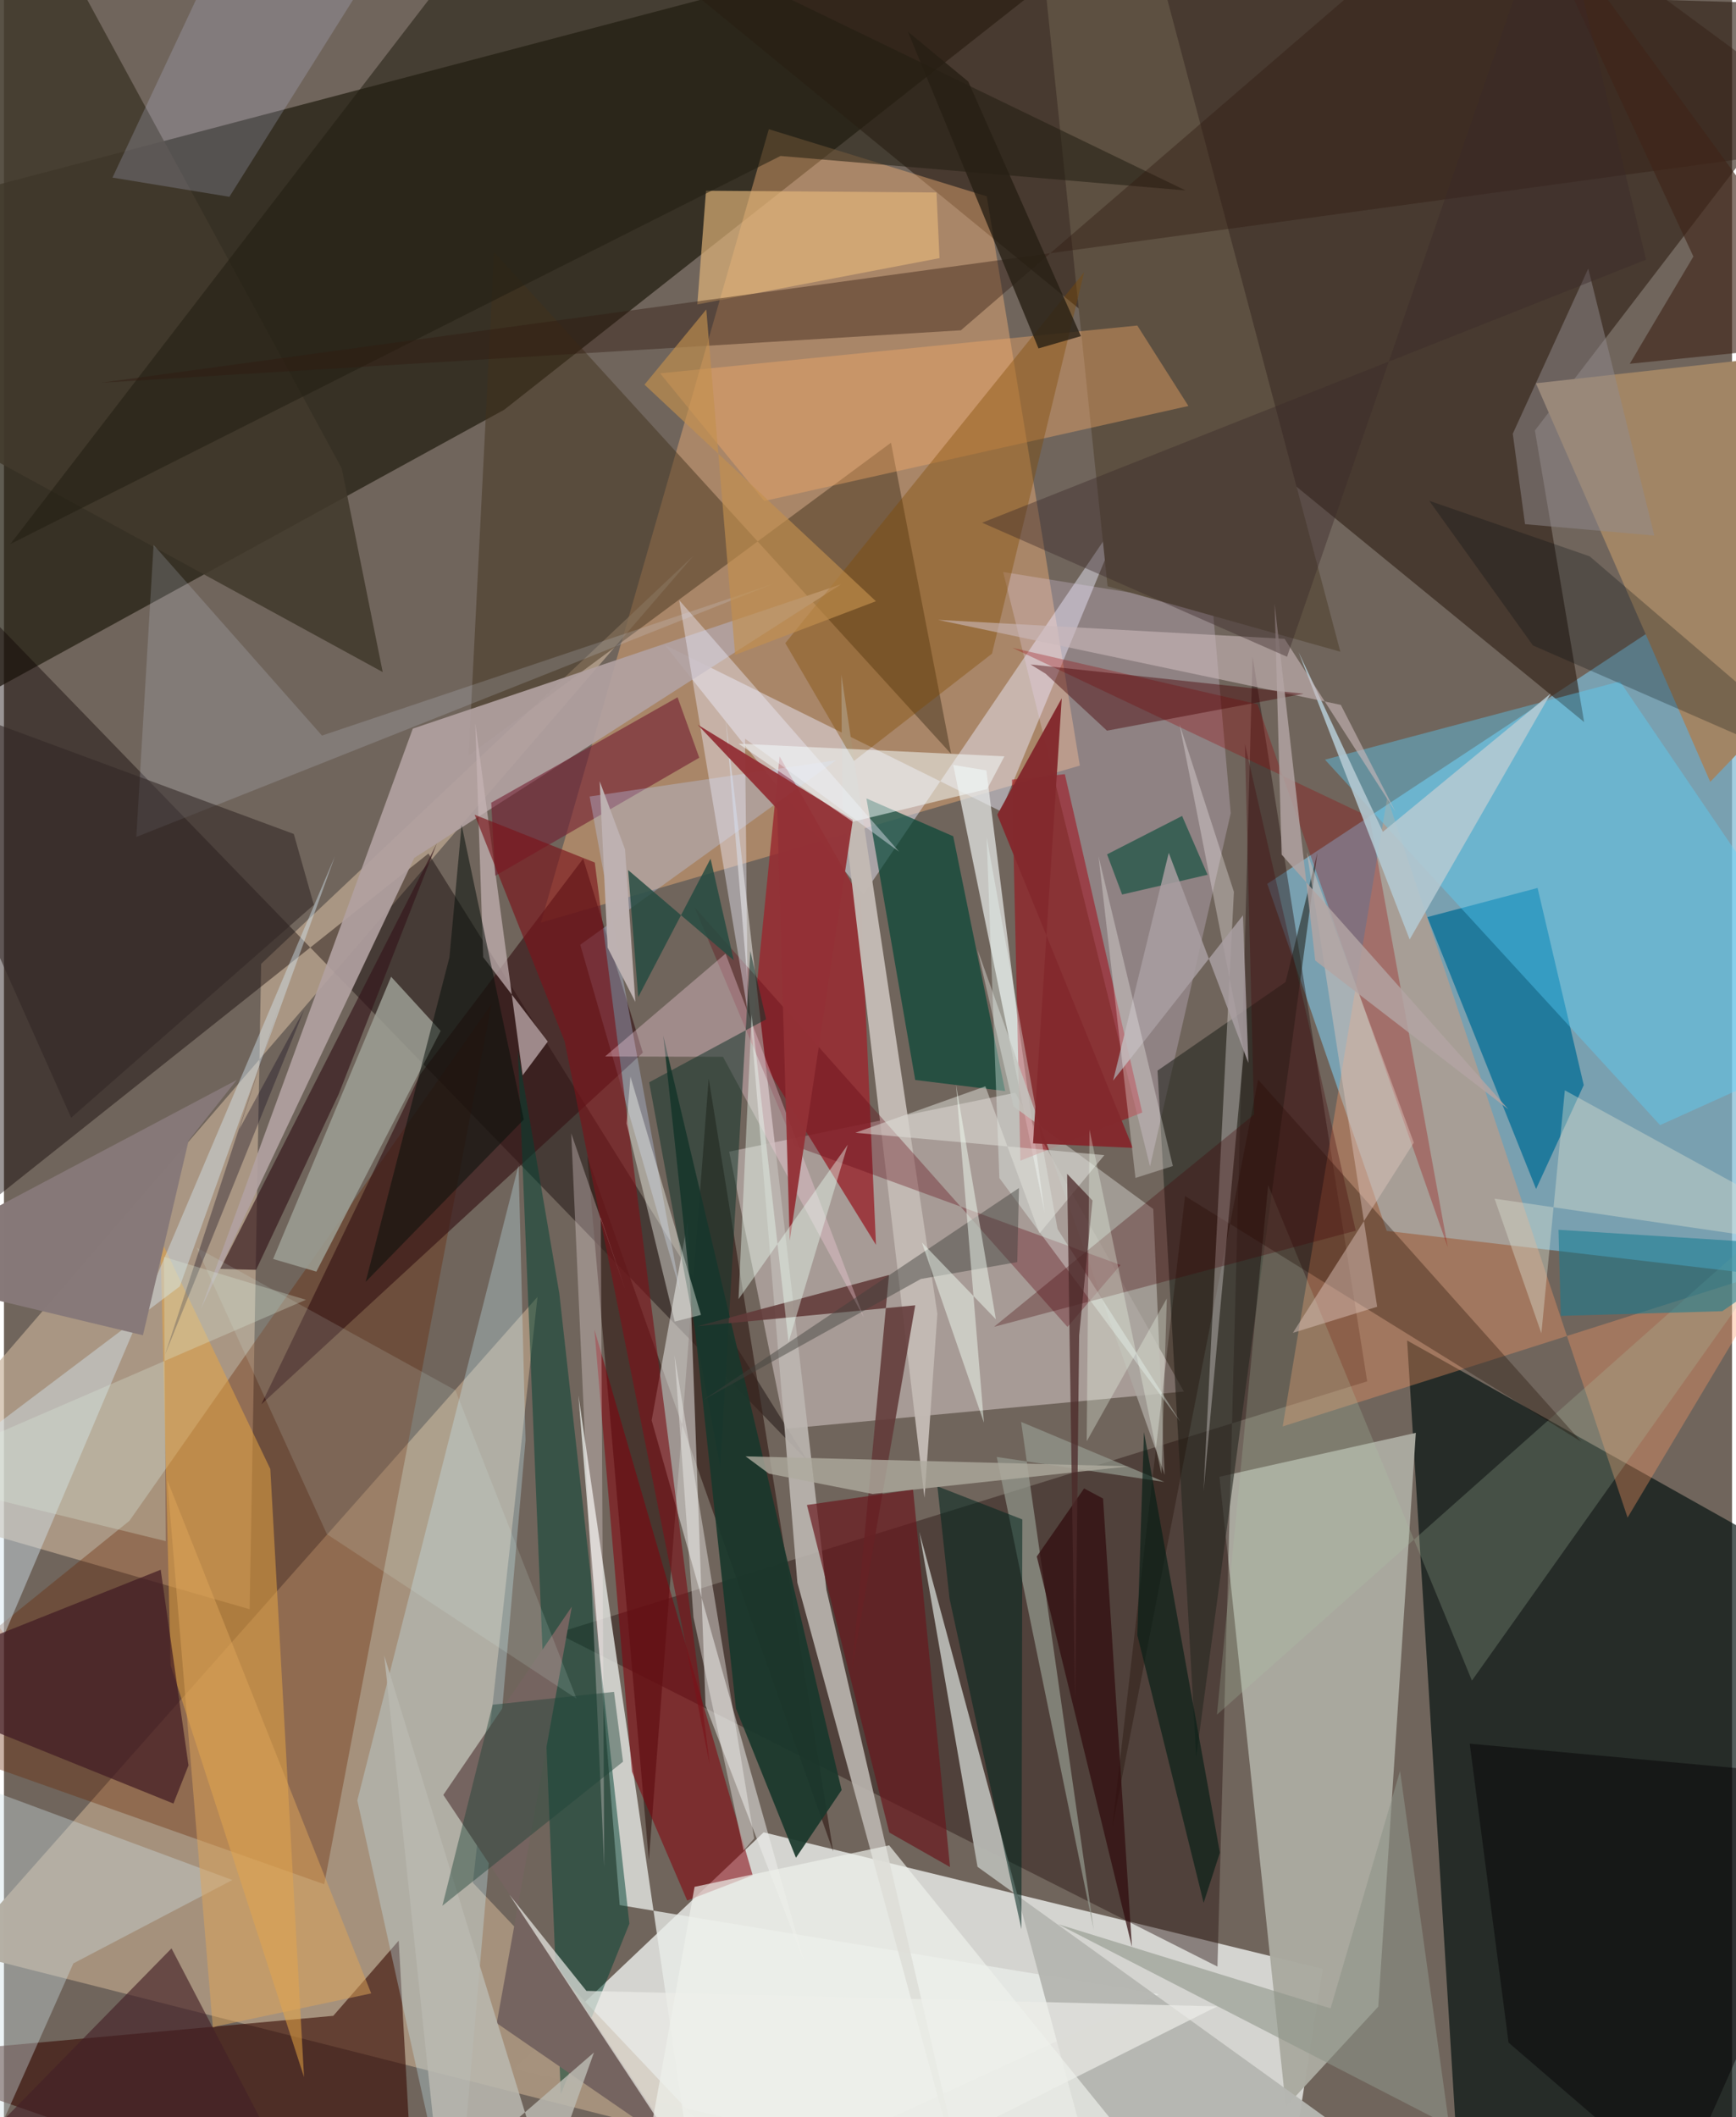 <svg xmlns="http://www.w3.org/2000/svg" width="228" height="278" viewBox="0 0 836 1024"><path fill="#70655c" d="M0 0h836v1024H0z"/><path fill="#f8fbf9" fill-opacity=".737" d="M246.953 1000.641L367.53 886.24l270.48 66.024L616.93 1086z"/><path fill="#221e10" fill-opacity=".722" d="M-62 104.893V364.94l304.04-166.79L572.27-62z"/><path fill="#7cb9d2" fill-opacity=".71" d="M898 238.266L611.158 427.474l57.785 167.872 216.552 25.284z"/><path fill="#041210" fill-opacity=".678" d="M878.583 1086H705.84l-27.031-437.657L898 771.373z"/><path fill="#302015" fill-opacity=".624" d="M740.626 208.208L898 2.805 320.037-14.4 764.44 349.24z"/><path fill="#a6927d" fill-opacity=".988" d="M-22.145 943.8L258.11 627.262l-31.236 283.361 119.612 126.598z"/><path fill="#fcb879" fill-opacity=".404" d="M370.025 62.491l105.438 32.474 45.01 275.316-260.719 75.962z"/><path fill="#aaaaa0" fill-opacity=".976" d="M620.16 1018.97l44.703-48.436 18.155-277.517-95.001 21.246z"/><path fill="#d5c9c6" fill-opacity=".545" d="M489.2 528.512l-138.368 28.499 27.079 134.061 192.892-18.041z"/><path fill="#c6af98" fill-opacity=".655" d="M-60.948 726.51l394.527-457.732-209.157 197.41-5.57 312.138z"/><path fill="#26110f" fill-opacity=".427" d="M604.042 317.487l55.445 350.615-392.011 121.785 319.583 161.29z"/><path fill="#0e0000" fill-opacity=".416" d="M-62 241.305V625.43l267.365-212.62 183.533 293.93z"/><path fill="#692500" fill-opacity=".353" d="M154.936 911.34l80.928-425.716L60.704 735.56-62 834.643z"/><path fill="#eeedff" fill-opacity=".455" d="M319.674 311.9l96.162 120.687L543.445 244.62l-61.133 147.812z"/><path fill="#41321c" fill-opacity=".478" d="M237.109 121.894L224.8 365.403l204.317-151.284 29.105 150.538z"/><path fill="#ff9a66" fill-opacity=".345" d="M857.097 614.064L618.622 689.91l50.55-304.15 116.286 348.26z"/><path fill="#b1a1a1" fill-opacity=".914" d="M198.485 414.943L404.95 282.63 197.79 352.4 95.29 633.055z"/><path fill="#360a00" fill-opacity=".592" d="M199.174 1086L-62 995.091l221.315-20.105 31.661-36.378z"/><path fill="#351214" fill-opacity=".631" d="M309.068 509.142l-28.867-93.833L201.53 519.42l-77.004 159.767z"/><path fill="#e9ece8" fill-opacity=".769" d="M277.9 674.82l19.98 246.614 260.796 43.086-223.507 103.196z"/><path fill="#992830" fill-opacity=".824" d="M414.483 434.9l7.372 167.18-60.408-97.835 13.782-138.377z"/><path fill="#36201b" fill-opacity=".686" d="M282.19 559.37l118.992 336.19-60.242-373.897-28.955 378.067z"/><path fill="#a18565" d="M898 302.514l-42.41-129.847-114.48 12.703 84.344 192.787z"/><path fill="#046d95" fill-opacity=".745" d="M688.603 443.57L741.2 575.065l23.056-50.242-22.33-95.359z"/><path fill="#f0efed" fill-opacity=".514" d="M387.29 949.324l-73.945-262.352 17.5-96.92 8.561 234.84z"/><path fill="#f1dbfb" fill-opacity=".247" d="M554.437 564.17L483.39 276.653l101.281 16.417 8.811 100.246z"/><path fill="#c8f0fd" fill-opacity=".31" d="M170.95 870.816l78-307.266 3.364 133.04L218.505 1086z"/><path fill="#bcb6b1" fill-opacity=".894" d="M471.39 1086l-73.495-317.098-48.837-422.1 34.78 418.657z"/><path fill="#b6b7b2" fill-opacity=".961" d="M442.822 740.884l91.418 338.535L725.214 1086l-254.23-183.093z"/><path fill="#e7eae8" fill-opacity=".718" d="M475.262 372.624l14.927 118.188 13.313 95.875-44.264-216.719z"/><path fill="#004233" fill-opacity=".502" d="M268.677 625.672L248.61 507.989l20.775 504.905 33.18-82.506z"/><path fill="#262922" fill-opacity=".604" d="M558.062 517.819l18.712 331.993 58.64-437.457-15.403 62.634z"/><path fill="#a4000f" fill-opacity=".498" d="M513.23 374.44l-25.585 2.65 4.079 184.285 58.958-23.304z"/><path fill="#e7a643" fill-opacity=".518" d="M145.166 1004.597l-16.304-294.072-53.202-111.31 4.957 206.208z"/><path fill="#c3bab3" fill-opacity=".98" d="M451.559 635.444L405.1 326.25l.4 61.002 39.823 337.153z"/><path fill="#59d4ff" fill-opacity=".384" d="M801.188 544.182l-162.125-176.76 142.7-37.86L898 500.479z"/><path fill="#42392c" fill-opacity=".875" d="M6.672-62l-55.039 260.55 231.6 126.505-19.815-98.512z"/><path fill="#5d5041" d="M503.275-10.97l50.65-22.764 92.585 348.947-112.61-31.674z"/><path fill="#756460" d="M274.71 777.087l-36.316 201.438 88.105 60.717-113.944-171.114z"/><path fill="#9da095" fill-opacity=".839" d="M211.276 498.617L151.125 615.04l-20.918-6.12 57.085-136.508z"/><path fill="#84000c" fill-opacity=".549" d="M303.793 856.927l26.731 62.297 31.697-12.2-76.593-264.043z"/><path fill="#e5b77a" fill-opacity=".655" d="M452.599 124.848L335.424 147.24l4.214-54.99 111.49.854z"/><path fill="#211f12" fill-opacity=".545" d="M3.102 263.128L375.67 75.436l195.942 16.669L253.055-62z"/><path fill="#044635" fill-opacity=".682" d="M417.236 386.177l41.983 18.294 25.137 123.242-43.512-5.367z"/><path fill="#19382c" fill-opacity=".918" d="M354.125 826.348l29.031 72.18 22.087-32.739-86.287-364.847z"/><path fill="#970105" fill-opacity=".298" d="M487.912 313.335l172.73 81.835 37.836 208.095-92.005-262.635z"/><path fill="#c5b3b4" fill-opacity=".714" d="M228.026 349.907l3.808 113.053 31.242 40.821-12.143 16.327z"/><path fill="#acc6a9" fill-opacity=".239" d="M611.588 573.256l98.574 239.593 178.473-251.597-301.82 268.054z"/><path fill="#31190f" fill-opacity=".404" d="M462.94 159.75L46.917 185.12 898 69.035 720.205-62z"/><path fill="#cde1e6" fill-opacity=".376" d="M-27.14 1086l-8.702-230.955 146.346 54.244-76.914 40.325z"/><path fill="#d5e6f2" fill-opacity=".439" d="M-49.464 723.596l134.53-101.418 75.052-208.041L.283 790.453z"/><path fill="#f8ac69" fill-opacity=".396" d="M367.793 242.307l-50.387-61.746 230.879-23.109 24.714 38.912z"/><path fill="#623a39" fill-opacity=".878" d="M410.292 807.103l17.85-190.448-92.734 24.797 105.444-10.12z"/><path fill="#731f32" fill-opacity=".604" d="M336.367 366.48l-98.673 57.106-1.976-35.348 90.16-50.988z"/><path fill="#804a00" fill-opacity=".384" d="M378.001 311.061L522.543 131.68 477.98 316.154l-66.77 51.89z"/><path fill="#ada8a1" fill-opacity=".8" d="M556.004 584.748l5.541 128.607-90.625-254.258 17.49 76.06z"/><path fill="#401a23" fill-opacity=".702" d="M81.994 872.32L-62 814.165l137.824-54.937 13.451 94.622z"/><path fill="#1d0b00" fill-opacity=".322" d="M571.366 578.466L536.174 883.86l70.558-361.652 156.334 175.107z"/><path fill="#bccef7" fill-opacity=".329" d="M327.114 624.313l-43.788-239.067 119.248-17.535-123.772 89.236z"/><path fill="#94998f" fill-opacity=".71" d="M561.366 716.769l-81.077-12.086 46.925 228.734-35.132-245.688z"/><path fill="#5f0611" fill-opacity=".329" d="M514.508 641.791l25.64-29.968-157.528-57.52-48.52-115.506z"/><path fill="#f6f3f1" fill-opacity=".416" d="M324.408 655.53l9.16 126.742 24.27 112.834 5.1-5.925z"/><path fill="#7a1319" fill-opacity=".639" d="M285.828 417.176l55.653 436.427-70.234-349.93L227.7 394.059z"/><path fill="#b4c9d2" fill-opacity=".878" d="M667.07 402.33l-40.75-86.89 53.723 138.96 68.226-118.95z"/><path fill="#efeefc" fill-opacity=".416" d="M358.506 357.27l1.361 132.335-33.196-199.307 106.35 121.622z"/><path fill="#ecece8" fill-opacity=".694" d="M356.374 1086l230.574-115.593-305.186-7.488-37.256-46.524z"/><path fill="#f4cedc" fill-opacity=".361" d="M349.085 461.244l66.927 176-68.171-126.099-57.04-.17z"/><path fill="#060406" fill-opacity=".478" d="M898 860.665l-87.967 198.045-82.152-70.785-18.779-144.569z"/><path fill="#cbb9ba" fill-opacity=".596" d="M619.522 308.97l53.65 83.613-26.438-51.657-194.897-41.123z"/><path fill="#933136" fill-opacity=".953" d="M374.086 391.248l6.043 208.86 30.531-203.553-75.06-46.045z"/><path fill="#f8f2f1" fill-opacity=".329" d="M580.322 721.269l14.693-289.93-26.33-81.108 31.173 158.115z"/><path fill="#c8cdf2" fill-opacity=".212" d="M172.935-6.556L121.975-62 52.506 85.899l56.556 9.293z"/><path fill="#157c91" fill-opacity=".545" d="M877.09 602.675l-125.048-7.866 1.116 41.64 78.125-2.278z"/><path fill="#00261e" fill-opacity=".541" d="M451.574 718.878l41.085 16.02-.424 198.186-34.782-159.834z"/><path fill="#d8e3f8" fill-opacity=".173" d="M372.272 282.33L64.026 404.82l8.353-141.28 81.471 92.227z"/><path fill="#68171c" fill-opacity=".682" d="M439.8 720.463l-51.345 7.453 39.862 158.422 29.352 16.681z"/><path fill="#0d4f3c" fill-opacity=".643" d="M533.654 413.219l7.28 19.43 41.343-9.561-12.326-28.443z"/><path fill="#310d0e" fill-opacity=".737" d="M531.71 724.796l13.983 216.857-46.032-188.828 22.874-32.916z"/><path fill="#34161a" fill-opacity=".655" d="M104.626 613.749l17.35.434 39.99-85.077 47.49-121.26z"/><path fill="#17362c" fill-opacity=".545" d="M312.133 523.482l56.582-30.48-7.646-33.029-14.51 249.827z"/><path fill="#b9b8b0" fill-opacity=".851" d="M262.743 1056.357l22.68-63.628-74.418 64.48-27.043-256.498z"/><path fill="#ffeef2" fill-opacity=".29" d="M288.734 588.969l1.677 314.141-15.981-354.948 26.327 76.15z"/><path fill="#06100b" fill-opacity=".525" d="M221.402 398.993l-5.882 64.043-40.552 156.97 76.51-78.5z"/><path fill="#dcc4bc" fill-opacity=".471" d="M682.037 552.669l-58.488 91.983 40.77-12.623-34.023-219.852z"/><path fill="#312724" fill-opacity=".561" d="M32.506 540.596l117.417-102.98-9.703-34.249L-62 328.557z"/><path fill="#a89ea1" fill-opacity=".855" d="M602.014 514.121l-2.628-71.383-62.806 79.92 26.916-110.165z"/><path fill="#aeab9e" fill-opacity=".792" d="M370.034 712.732l-11.25-8.352 185.47 4.83-124.01 13.387z"/><path fill="#460004" fill-opacity=".427" d="M533.614 353.399l-29.649-27.524-7.345-4.513 132.159 14.168z"/><path fill="#f3fcfc" fill-opacity=".525" d="M475.64 381.628l8.35-15.807-128.644-6.129 55.22 37.757z"/><path fill="#e1fcf5" fill-opacity=".141" d="M156.223 742.021l120.813 79.6-58.618-149.197-125.224-69.028z"/><path fill="#dbdfd1" fill-opacity=".408" d="M898 605.625l-142.89-78.271-11.35 117.52-22.661-65.127z"/><path fill="#effffa" fill-opacity=".349" d="M481.56 569.797l87.537 117.864-59.395-93.223-34.313-189.536z"/><path fill="#00090c" fill-opacity=".259" d="M767.11 269.07l-77.595-26.843 50.166 69.948L898 381.336z"/><path fill="#1e4237" fill-opacity=".439" d="M212.1 921.732l24.303-97.216 58.729-6.226 4.348 33.778z"/><path fill="#918c8f" fill-opacity=".49" d="M735.847 253.524l-5.926-43.744 36.524-79.9 31.96 129.157z"/><path fill="#877979" fill-opacity=".996" d="M89.328 551.679l23.306-29.355L-62 614.837l129.236 30.971z"/><path fill="#420006" fill-opacity=".306" d="M653.951 595.259l-174.986 46.475L604.78 539.06l-4.452-179.252z"/><path fill="#3f2518" fill-opacity=".635" d="M896.276 164.833L730.807-62l86.495 186.074-30.79 51.87z"/><path fill="#b3a4a3" fill-opacity=".827" d="M634.36 464.586l93.381 71.908-109.633-123.145-3.398-121.244z"/><path fill="#e8fbef" fill-opacity=".431" d="M408.22 553.637l-52.855 74.696 6.35-137.621 17.85 158.448z"/><path fill="#84292e" fill-opacity=".973" d="M480.542 394.033l31.185-56.295-13.888 215.275 48.261 2.17z"/><path fill="#0f061b" fill-opacity=".341" d="M113.803 546.248l31.46-57.943-67.352 166.904 56.024-171.164z"/><path fill="#fefff7" fill-opacity=".4" d="M303.073 520.702l-1.866 22.66 23.295 95.847 12.693-3.239z"/><path fill="#254b41" fill-opacity=".827" d="M301.956 420.81l4.89 61.433 34.982-66.922 11.234 49.117z"/><path fill="#beb2b2" fill-opacity=".984" d="M300.453 410.803l4.994 73.793-13.404-26.253-3.852-80.51z"/><path fill="#eff1ec" fill-opacity=".671" d="M428.245 892.53L334.11 912.6 302.956 1086l246.847-43.353z"/><path fill="#e2e2db" fill-opacity=".506" d="M411.882 547.873L532.356 558.7l-31.408 37.874-26.167-71.156z"/><path fill="#261f14" fill-opacity=".788" d="M466.486 39.43l54.513 123.142-20.516 5.947L437.309 15.33z"/><path fill="#fdfcf8" fill-opacity=".302" d="M547.388 569.73l18.097-5.765-14.617-60.866-21.328-88.863z"/><path fill="#403f3b" fill-opacity=".447" d="M490.212 610.44l-46.648 8.152-105.306 58.566L491.039 574.6z"/><path fill="#061f16" fill-opacity=".655" d="M548.31 790.91l3.195-98.28 36.726 203.438-7.854 24.24z"/><path fill="#442026" fill-opacity=".635" d="M155.913 1086L81.058 942.359-59.642 1086H523.22z"/><path fill="#8d9589" fill-opacity=".58" d="M699.155 1028.061L675.39 856.552l-33.612 114.826-131.842-40.727z"/><path fill="#4b2929" fill-opacity=".745" d="M514.326 567.76l12.291 12.885-6.47 65.188-1.943 177.474z"/><path fill="#f2fff4" fill-opacity=".478" d="M460.559 524.408l13.534 163.698-30.027-87.17 35.797 37.162z"/><path fill="#f1ffef" fill-opacity=".306" d="M562.567 628.003l-38.763 69.085 1.354-150.744 34.764 166.54z"/><path fill="#dea459" fill-opacity=".506" d="M101.05 980.669l2.2-.715 74.418-15.815-98.676-248.304z"/><path fill="#dfeedf" fill-opacity=".29" d="M146.079 628.663l-196.792 85.168 128.991 31.566-.894-137.477z"/><path fill="#3a2828" fill-opacity=".404" d="M794.395 125.586L473.223 252.819l147.491 64.829L750.228-57.86z"/><path fill="#c2904e" fill-opacity=".647" d="M421.825 290.797l-68.097 25.943-13.959-167.061-29.894 36.366z"/></svg>